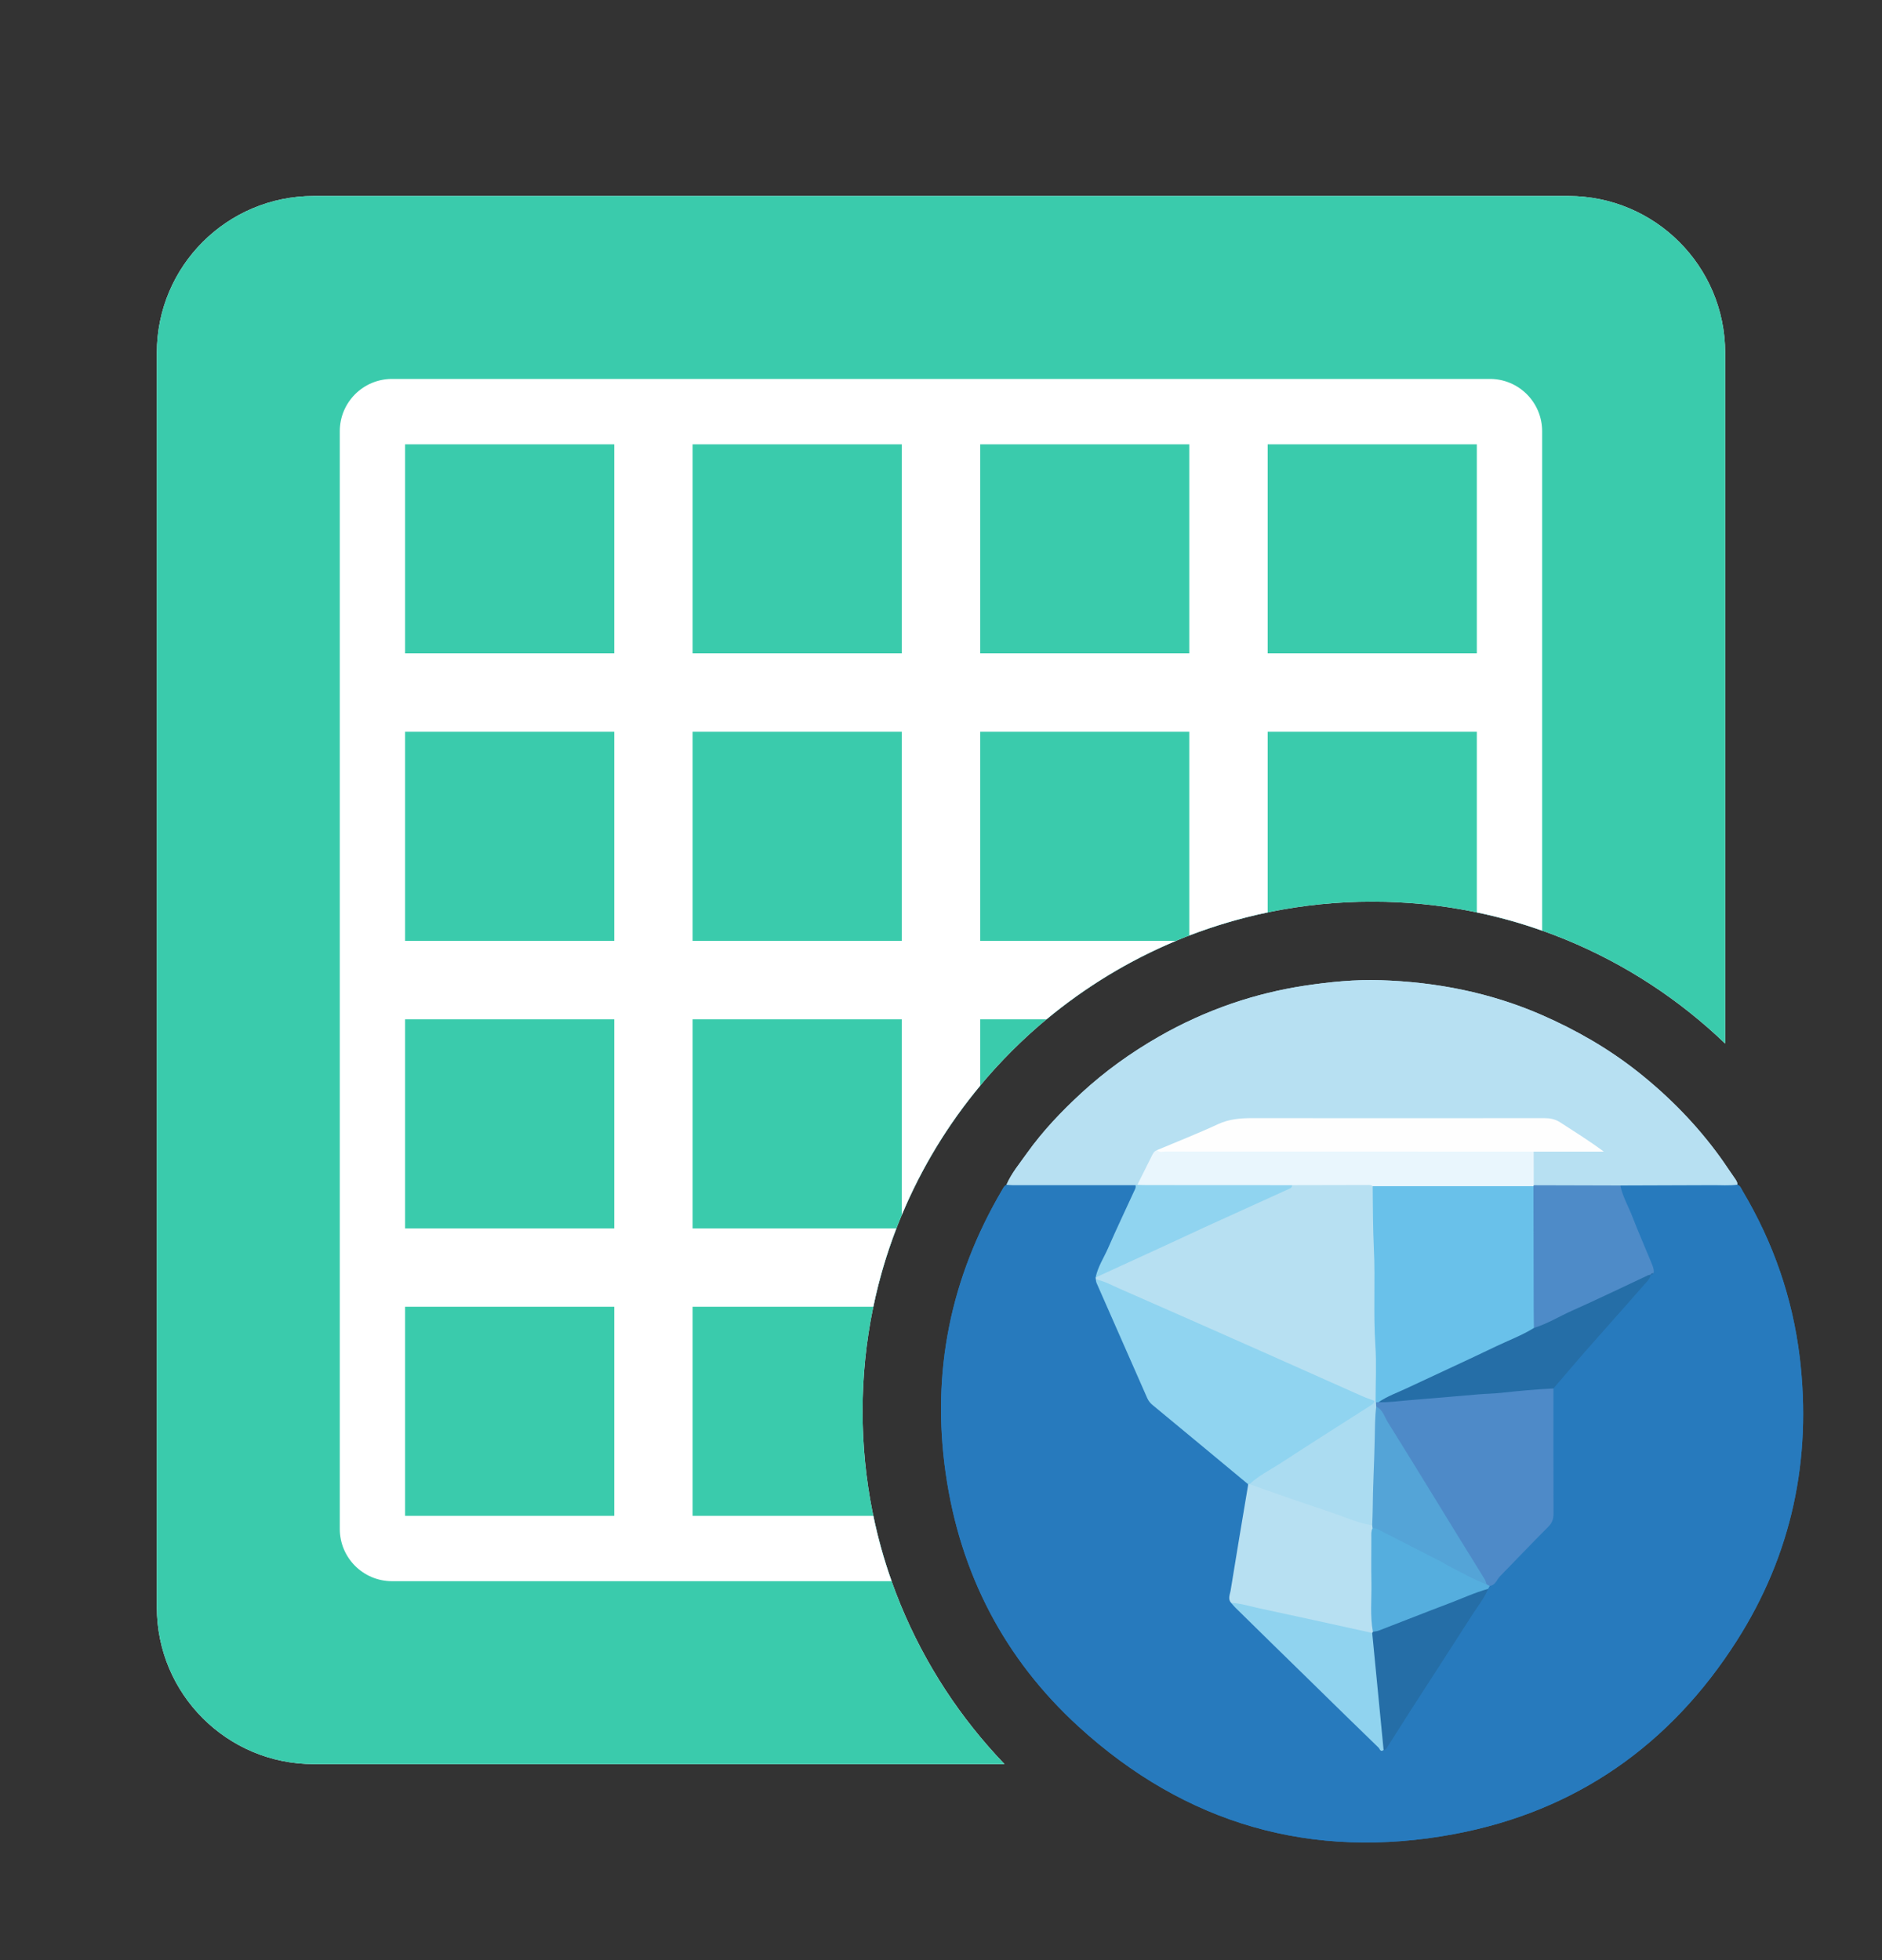 <!--

    Copyright (C) 2017-2019 Dremio Corporation

    Licensed under the Apache License, Version 2.0 (the "License");
    you may not use this file except in compliance with the License.
    You may obtain a copy of the License at

        http://www.apache.org/licenses/LICENSE-2.0

    Unless required by applicable law or agreed to in writing, software
    distributed under the License is distributed on an "AS IS" BASIS,
    WITHOUT WARRANTIES OR CONDITIONS OF ANY KIND, either express or implied.
    See the License for the specific language governing permissions and
    limitations under the License.

-->
<svg id="entities/iceberg-view" width="24" height="25" viewBox="0 0 24 25" fill="none" xmlns="http://www.w3.org/2000/svg">
<rect x="0" y="0" width="24" height="25" fill="#333333" stroke="none"/>
<path fill-rule="evenodd" clip-rule="evenodd" d="M4 2.5C2.895 2.5 2 3.395 2 4.5V20.5C2 21.605 2.895 22.5 4 22.5H12.81C11.689 21.332 11 19.747 11 18C11 14.41 13.91 11.5 17.5 11.5C19.247 11.5 20.832 12.189 22 13.31V4.5C22 3.395 21.105 2.5 20 2.5H4Z" fill="#E9F6FD"/>
<path fill-rule="evenodd" clip-rule="evenodd" d="M4.333 5.5C4.333 5.132 4.631 4.833 5 4.833H19C19.368 4.833 19.666 5.132 19.666 5.5V11.87C19.396 11.774 19.118 11.696 18.833 11.637V9.333H16.166V11.637C15.822 11.709 15.488 11.808 15.166 11.931V9.333H12.5V12H14.996C14.395 12.251 13.84 12.59 13.346 13H12.5V13.847C12.089 14.34 11.751 14.895 11.5 15.496V13H8.833V15.667H11.431C11.307 15.988 11.208 16.323 11.137 16.667H8.833V19.333H11.137C11.196 19.618 11.274 19.897 11.37 20.167H5C4.631 20.167 4.333 19.868 4.333 19.5V5.5ZM7.833 5.667H5.166V8.333H7.833V5.667ZM11.5 5.667H8.833V8.333H11.5V5.667ZM15.166 5.667H12.5V8.333H15.166V5.667ZM18.833 5.667H16.166V8.333H18.833V5.667ZM7.833 9.333H5.166V12H7.833V9.333ZM11.5 9.333H8.833V12H11.5V9.333ZM7.833 13H5.166V15.667H7.833V13ZM7.833 16.667H5.166V19.333H7.833V16.667Z" fill="#256EA7"/>
<path d="M22.155 15.11C22.194 15.123 22.204 15.159 22.222 15.189C22.613 15.846 22.859 16.553 22.951 17.312C23.106 18.611 22.851 19.824 22.148 20.927C21.3 22.258 20.094 23.103 18.542 23.393C16.73 23.731 15.118 23.267 13.755 22.022C12.806 21.155 12.243 20.067 12.06 18.792C11.875 17.504 12.12 16.298 12.78 15.176C12.794 15.151 12.807 15.124 12.835 15.111C12.865 15.088 12.9 15.083 12.936 15.083C13.422 15.082 13.909 15.081 14.396 15.084C14.415 15.084 14.434 15.086 14.453 15.091C14.521 15.118 14.498 15.166 14.48 15.211C14.421 15.358 14.351 15.499 14.284 15.642C14.199 15.825 14.121 16.012 14.03 16.193C14.015 16.222 14.006 16.253 14.005 16.286C14.006 16.295 14.006 16.305 14.006 16.314C14.046 16.492 14.138 16.649 14.209 16.814C14.339 17.116 14.475 17.415 14.604 17.718C14.644 17.812 14.696 17.892 14.777 17.957C15.138 18.248 15.491 18.549 15.849 18.845C15.884 18.873 15.92 18.901 15.934 18.947C15.934 19.087 15.898 19.221 15.876 19.358C15.827 19.664 15.774 19.97 15.724 20.275C15.717 20.32 15.708 20.365 15.72 20.41C15.731 20.453 15.765 20.479 15.794 20.508C16.01 20.725 16.219 20.948 16.444 21.155C16.757 21.443 17.047 21.753 17.354 22.047C17.432 22.123 17.52 22.189 17.594 22.27C17.608 22.284 17.622 22.297 17.644 22.291C17.701 22.245 17.73 22.178 17.767 22.119C18.151 21.523 18.535 20.927 18.919 20.331C18.934 20.306 18.949 20.281 18.96 20.254C18.97 20.236 18.983 20.22 18.998 20.207C19.247 19.954 19.486 19.692 19.735 19.44C19.781 19.394 19.783 19.337 19.783 19.278C19.783 18.811 19.783 18.343 19.783 17.875C19.783 17.827 19.78 17.779 19.787 17.73C19.803 17.653 19.864 17.605 19.912 17.551C20.253 17.166 20.587 16.774 20.93 16.391C20.965 16.353 20.994 16.311 21.026 16.27C21.03 16.263 21.036 16.256 21.042 16.25C21.054 16.237 21.061 16.222 21.06 16.204C21.017 16.044 20.942 15.897 20.881 15.745C20.81 15.569 20.739 15.392 20.666 15.217C20.648 15.174 20.622 15.124 20.688 15.093C20.729 15.081 20.771 15.083 20.812 15.083C21.211 15.082 21.609 15.082 22.007 15.083C22.058 15.083 22.11 15.077 22.155 15.11V15.11Z" fill="#277ABD"/>
<path d="M22.155 15.11C22.05 15.124 21.944 15.115 21.838 15.116C21.447 15.118 21.055 15.119 20.664 15.12C20.63 15.144 20.592 15.145 20.553 15.145C20.258 15.146 19.963 15.146 19.669 15.145C19.63 15.145 19.591 15.145 19.558 15.122C19.505 14.981 19.52 14.838 19.546 14.695C19.585 14.649 19.64 14.66 19.69 14.659C19.915 14.658 20.139 14.659 20.385 14.658C20.197 14.541 20.029 14.434 19.859 14.328C19.811 14.298 19.757 14.291 19.701 14.291C18.407 14.291 17.113 14.29 15.819 14.291C15.756 14.291 15.697 14.303 15.639 14.327C15.357 14.446 15.074 14.564 14.791 14.681C14.736 14.704 14.712 14.753 14.685 14.801C14.624 14.906 14.593 15.028 14.507 15.12C14.498 15.123 14.489 15.122 14.48 15.116C13.957 15.116 13.435 15.116 12.912 15.116C12.886 15.116 12.861 15.113 12.835 15.111C12.899 14.962 13.004 14.839 13.096 14.708C13.297 14.426 13.534 14.177 13.788 13.943C14.089 13.665 14.42 13.427 14.776 13.223C15.075 13.051 15.389 12.909 15.715 12.797C16.012 12.696 16.317 12.621 16.629 12.573C16.954 12.524 17.28 12.491 17.608 12.502C18.316 12.525 19.002 12.659 19.656 12.943C20.098 13.136 20.513 13.374 20.89 13.673C21.287 13.988 21.64 14.349 21.938 14.761C22.002 14.85 22.061 14.942 22.124 15.031C22.141 15.056 22.158 15.079 22.155 15.11Z" fill="#B7E0F2"/>
<path d="M13.974 16.318L13.972 16.293C14.098 16.183 14.26 16.139 14.407 16.069C14.773 15.895 15.144 15.73 15.512 15.559C15.789 15.431 16.068 15.305 16.346 15.177C16.401 15.151 16.451 15.114 16.508 15.091C16.814 15.074 17.12 15.085 17.427 15.086C17.462 15.086 17.498 15.093 17.519 15.128C17.535 15.162 17.535 15.197 17.535 15.232C17.534 15.722 17.566 16.211 17.556 16.701C17.549 17.032 17.588 17.363 17.575 17.695C17.573 17.743 17.578 17.792 17.565 17.839C17.561 17.85 17.555 17.86 17.548 17.868C17.49 17.9 17.441 17.863 17.393 17.842C17.036 17.684 16.678 17.528 16.322 17.369C15.735 17.108 15.146 16.852 14.561 16.589C14.364 16.501 14.16 16.428 13.974 16.318H13.974Z" fill="#B7E0F2"/>
<path d="M13.974 16.318C14.079 16.337 14.172 16.39 14.268 16.432C14.878 16.699 15.486 16.968 16.094 17.238C16.52 17.427 16.945 17.617 17.371 17.807C17.421 17.829 17.473 17.846 17.524 17.865C17.55 17.916 17.507 17.933 17.477 17.952C17.057 18.227 16.632 18.494 16.211 18.766C16.122 18.824 16.036 18.887 15.942 18.936C15.932 18.939 15.924 18.936 15.916 18.93C15.51 18.593 15.105 18.256 14.698 17.92C14.667 17.895 14.645 17.866 14.629 17.83C14.414 17.341 14.199 16.853 13.984 16.364C13.978 16.35 13.977 16.333 13.974 16.318H13.974Z" fill="#90D4F0"/>
<path d="M19.81 17.709C19.81 18.242 19.809 18.775 19.811 19.307C19.811 19.373 19.794 19.422 19.747 19.47C19.54 19.677 19.338 19.891 19.133 20.1C19.089 20.144 19.072 20.218 18.997 20.228C18.975 20.237 18.96 20.225 18.946 20.211C18.501 19.492 18.059 18.772 17.618 18.051C17.593 18.009 17.558 17.975 17.532 17.935C17.528 17.913 17.531 17.893 17.547 17.876C17.562 17.866 17.578 17.86 17.595 17.859C17.96 17.825 18.326 17.798 18.691 17.766C19.028 17.737 19.365 17.715 19.701 17.682C19.739 17.679 19.779 17.678 19.81 17.709H19.81Z" fill="#4E8AC8"/>
<path d="M15.916 18.93L15.935 18.929C15.975 18.915 16.012 18.931 16.048 18.943C16.521 19.103 16.991 19.273 17.466 19.427C17.484 19.433 17.502 19.44 17.514 19.457C17.522 19.473 17.525 19.49 17.524 19.507C17.512 19.92 17.506 20.333 17.527 20.745C17.528 20.762 17.529 20.778 17.527 20.794C17.525 20.805 17.52 20.816 17.514 20.826C17.477 20.86 17.434 20.844 17.395 20.836C16.868 20.721 16.343 20.601 15.817 20.488C15.775 20.479 15.738 20.458 15.699 20.443C15.656 20.393 15.684 20.339 15.693 20.288C15.765 19.841 15.84 19.395 15.915 18.949C15.916 18.943 15.915 18.936 15.916 18.93H15.916Z" fill="#B7E0F2"/>
<path d="M19.559 15.117C19.927 15.118 20.295 15.119 20.663 15.12C20.692 15.26 20.764 15.382 20.815 15.513C20.892 15.713 20.979 15.909 21.06 16.108C21.077 16.149 21.095 16.191 21.088 16.238C21.077 16.248 21.059 16.245 21.049 16.257L21.049 16.256C21.004 16.306 20.943 16.329 20.885 16.356C20.493 16.536 20.101 16.716 19.713 16.904C19.681 16.919 19.649 16.935 19.614 16.943C19.58 16.951 19.55 16.948 19.537 16.908C19.525 16.87 19.527 16.831 19.527 16.792C19.526 16.282 19.526 15.772 19.527 15.262C19.527 15.224 19.525 15.185 19.537 15.147C19.541 15.135 19.549 15.125 19.559 15.117Z" fill="#4E8BC8"/>
<path d="M19.561 16.937C19.731 16.885 19.882 16.791 20.043 16.719C20.369 16.574 20.69 16.418 21.013 16.267C21.024 16.261 21.037 16.26 21.05 16.257C21.044 16.312 21 16.347 20.968 16.384C20.72 16.669 20.467 16.951 20.217 17.235C20.08 17.392 19.945 17.551 19.81 17.709C19.586 17.72 19.363 17.74 19.14 17.765C19.045 17.775 18.949 17.776 18.853 17.784C18.553 17.811 18.254 17.835 17.954 17.86C17.83 17.87 17.706 17.889 17.58 17.884C17.582 17.833 17.626 17.825 17.659 17.81C18.112 17.594 18.569 17.385 19.023 17.17C19.165 17.102 19.307 17.034 19.452 16.97C19.487 16.955 19.519 16.93 19.561 16.937V16.937Z" fill="#256EA7"/>
<path d="M15.699 20.443C15.822 20.449 15.938 20.486 16.056 20.512C16.538 20.615 17.018 20.721 17.499 20.827C17.539 20.855 17.535 20.901 17.54 20.941C17.575 21.247 17.599 21.555 17.631 21.862C17.642 21.971 17.649 22.08 17.662 22.189C17.667 22.235 17.67 22.279 17.644 22.32C17.603 22.353 17.595 22.304 17.58 22.29C17.286 22.006 16.994 21.719 16.702 21.433C16.391 21.13 16.081 20.826 15.771 20.521C15.745 20.497 15.723 20.469 15.699 20.443Z" fill="#90D3EF"/>
<path d="M16.477 15.116C16.478 15.15 16.45 15.158 16.428 15.168C16.079 15.327 15.731 15.484 15.383 15.643C15.198 15.728 15.015 15.814 14.831 15.899C14.545 16.03 14.258 16.162 13.972 16.293C13.999 16.159 14.075 16.045 14.129 15.923C14.235 15.679 14.35 15.439 14.46 15.198C14.472 15.172 14.489 15.147 14.48 15.116L14.504 15.112C14.546 15.084 14.595 15.082 14.643 15.082C15.209 15.082 15.775 15.082 16.341 15.083C16.388 15.083 16.439 15.076 16.477 15.116Z" fill="#90D4F0"/>
<path d="M17.644 22.319C17.596 21.822 17.547 21.324 17.499 20.827C17.503 20.823 17.506 20.818 17.508 20.812C17.526 20.786 17.555 20.78 17.582 20.77C18.011 20.606 18.439 20.437 18.868 20.272C18.903 20.258 18.939 20.235 18.977 20.265C18.929 20.385 18.846 20.483 18.778 20.591C18.52 20.995 18.258 21.398 17.998 21.801C17.899 21.955 17.803 22.11 17.704 22.263C17.689 22.285 17.68 22.319 17.644 22.319Z" fill="#256EA7"/>
<path d="M18.977 20.265C18.803 20.313 18.64 20.39 18.472 20.453C18.175 20.565 17.88 20.683 17.583 20.797C17.56 20.806 17.533 20.808 17.508 20.812C17.47 20.608 17.492 20.401 17.489 20.195C17.485 19.999 17.488 19.802 17.488 19.605C17.488 19.567 17.484 19.527 17.504 19.492C17.542 19.46 17.578 19.482 17.611 19.499C17.898 19.645 18.183 19.793 18.468 19.941C18.597 20.008 18.726 20.073 18.854 20.139C18.892 20.158 18.929 20.177 18.958 20.208C18.971 20.215 18.984 20.221 18.997 20.228C18.99 20.24 18.983 20.253 18.977 20.265Z" fill="#55AEDE"/>
<path d="M21.049 16.257C21.057 16.241 21.072 16.238 21.088 16.238C21.08 16.254 21.065 16.257 21.049 16.257Z" fill="#256EA7"/>
<path d="M16.477 15.116C15.858 15.115 15.239 15.115 14.62 15.115C14.581 15.115 14.543 15.113 14.504 15.112C14.565 14.99 14.626 14.868 14.687 14.745C14.702 14.713 14.718 14.682 14.755 14.669C14.899 14.651 15.044 14.656 15.189 14.656C16.587 14.656 17.984 14.656 19.382 14.657C19.442 14.657 19.506 14.642 19.558 14.688C19.558 14.831 19.559 14.974 19.559 15.116C19.557 15.12 19.556 15.124 19.555 15.129C19.52 15.168 19.474 15.164 19.429 15.164C18.829 15.165 18.23 15.165 17.63 15.165C17.585 15.164 17.539 15.167 17.504 15.129C17.486 15.111 17.463 15.114 17.441 15.114C17.119 15.115 16.798 15.115 16.477 15.116L16.477 15.116Z" fill="#E9F6FD"/>
<path d="M19.559 14.688C17.994 14.688 16.43 14.688 14.865 14.687C14.828 14.687 14.787 14.703 14.755 14.669C15.015 14.559 15.279 14.456 15.535 14.337C15.675 14.273 15.816 14.261 15.966 14.261C17.207 14.263 18.448 14.262 19.69 14.261C19.766 14.261 19.833 14.273 19.898 14.316C20.083 14.436 20.27 14.552 20.452 14.688H19.559Z" fill="#FEFEFE"/>
<path d="M17.505 15.129C18.188 15.129 18.872 15.129 19.555 15.129C19.556 15.645 19.557 16.16 19.558 16.676C19.558 16.763 19.56 16.85 19.561 16.937C19.408 17.033 19.238 17.095 19.076 17.173C18.7 17.354 18.32 17.527 17.942 17.705C17.82 17.762 17.692 17.807 17.58 17.884L17.547 17.886C17.535 17.881 17.534 17.874 17.542 17.864C17.542 17.629 17.555 17.392 17.539 17.158C17.512 16.745 17.54 16.333 17.52 15.921C17.508 15.657 17.507 15.393 17.505 15.129L17.505 15.129Z" fill="#69C1EA"/>
<path d="M17.542 17.864L17.547 17.886L17.55 17.941C17.596 18.05 17.573 18.163 17.567 18.275C17.564 18.326 17.553 18.378 17.556 18.429C17.569 18.733 17.528 19.035 17.535 19.339C17.536 19.379 17.539 19.424 17.499 19.453C17.339 19.431 17.192 19.366 17.042 19.313C16.84 19.241 16.635 19.177 16.433 19.105C16.267 19.046 16.101 18.988 15.935 18.93C16.053 18.818 16.199 18.748 16.332 18.661C16.711 18.414 17.093 18.172 17.474 17.929C17.5 17.912 17.525 17.9 17.524 17.865C17.53 17.865 17.536 17.864 17.542 17.864Z" fill="#ABDCF1"/>
<path d="M17.499 19.453C17.501 19.392 17.504 19.331 17.505 19.27C17.507 18.965 17.525 18.66 17.531 18.354C17.534 18.217 17.533 18.078 17.55 17.941C17.634 17.979 17.654 18.068 17.696 18.136C18.004 18.63 18.307 19.126 18.611 19.621C18.719 19.796 18.828 19.97 18.935 20.145C18.946 20.164 18.95 20.187 18.958 20.208C18.795 20.147 18.645 20.06 18.491 19.982C18.457 19.965 18.425 19.943 18.391 19.925C18.131 19.792 17.872 19.659 17.612 19.526C17.578 19.509 17.545 19.487 17.504 19.492C17.502 19.479 17.501 19.466 17.499 19.453Z" fill="#54A4D7"/>
<path fill-rule="evenodd" clip-rule="evenodd" d="M4 2.5C2.895 2.5 2 3.395 2 4.5V20.5C2 21.605 2.895 22.5 4 22.5H12.81C11.689 21.332 11 19.747 11 18C11 14.41 13.91 11.5 17.5 11.5C19.247 11.5 20.832 12.189 22 13.31V4.5C22 3.395 21.105 2.5 20 2.5H4Z" fill="#3ACBAC"/>
<path fill-rule="evenodd" clip-rule="evenodd" d="M4.333 5.5C4.333 5.132 4.631 4.833 5 4.833H19C19.368 4.833 19.666 5.132 19.666 5.5V11.87C19.396 11.774 19.118 11.696 18.833 11.637V9.333H16.166V11.637C15.822 11.709 15.488 11.808 15.166 11.931V9.333H12.5V12H14.996C14.395 12.251 13.84 12.59 13.346 13H12.5V13.847C12.089 14.34 11.751 14.895 11.5 15.496V13H8.833V15.667H11.431C11.307 15.988 11.208 16.323 11.137 16.667H8.833V19.333H11.137C11.196 19.618 11.274 19.897 11.37 20.167H5C4.631 20.167 4.333 19.868 4.333 19.5V5.5ZM7.833 5.667H5.166V8.333H7.833V5.667ZM11.5 5.667H8.833V8.333H11.5V5.667ZM15.166 5.667H12.5V8.333H15.166V5.667ZM18.833 5.667H16.166V8.333H18.833V5.667ZM7.833 9.333H5.166V12H7.833V9.333ZM11.5 9.333H8.833V12H11.5V9.333ZM7.833 13H5.166V15.667H7.833V13ZM7.833 16.667H5.166V19.333H7.833V16.667Z" fill="white"/>
<path d="M22.155 15.11C22.194 15.123 22.204 15.159 22.222 15.189C22.613 15.846 22.859 16.553 22.951 17.312C23.106 18.611 22.851 19.824 22.148 20.927C21.3 22.258 20.094 23.103 18.542 23.393C16.73 23.731 15.118 23.267 13.755 22.022C12.806 21.155 12.243 20.067 12.06 18.792C11.875 17.504 12.12 16.298 12.78 15.176C12.794 15.151 12.807 15.124 12.835 15.111C12.865 15.088 12.9 15.083 12.936 15.083C13.422 15.082 13.909 15.081 14.396 15.084C14.415 15.084 14.434 15.086 14.453 15.091C14.521 15.118 14.498 15.166 14.48 15.211C14.421 15.358 14.351 15.499 14.284 15.642C14.199 15.825 14.121 16.012 14.03 16.193C14.015 16.222 14.006 16.253 14.005 16.286C14.006 16.295 14.006 16.305 14.006 16.314C14.046 16.492 14.138 16.649 14.209 16.814C14.339 17.116 14.475 17.415 14.604 17.718C14.644 17.812 14.696 17.892 14.777 17.957C15.138 18.248 15.491 18.549 15.849 18.845C15.884 18.873 15.92 18.901 15.934 18.947C15.934 19.087 15.898 19.221 15.876 19.358C15.827 19.664 15.774 19.97 15.724 20.275C15.717 20.32 15.708 20.365 15.72 20.41C15.731 20.453 15.765 20.479 15.794 20.508C16.01 20.725 16.219 20.948 16.444 21.155C16.757 21.443 17.047 21.753 17.354 22.047C17.432 22.123 17.52 22.189 17.594 22.27C17.608 22.284 17.622 22.297 17.644 22.291C17.701 22.245 17.73 22.178 17.767 22.119C18.151 21.523 18.535 20.927 18.919 20.331C18.934 20.306 18.949 20.281 18.96 20.254C18.97 20.236 18.983 20.22 18.998 20.207C19.247 19.954 19.486 19.692 19.735 19.44C19.781 19.394 19.783 19.337 19.783 19.278C19.783 18.811 19.783 18.343 19.783 17.875C19.783 17.827 19.78 17.779 19.787 17.73C19.803 17.653 19.864 17.605 19.912 17.551C20.253 17.166 20.587 16.774 20.93 16.391C20.965 16.353 20.994 16.311 21.026 16.27C21.03 16.263 21.036 16.256 21.042 16.25C21.054 16.237 21.061 16.222 21.06 16.204C21.017 16.044 20.942 15.897 20.881 15.745C20.81 15.569 20.739 15.392 20.666 15.217C20.648 15.174 20.622 15.124 20.688 15.093C20.729 15.081 20.771 15.083 20.812 15.083C21.211 15.082 21.609 15.082 22.007 15.083C22.058 15.083 22.11 15.077 22.155 15.11V15.11Z" fill="#277ABD"/>
<path d="M22.155 15.11C22.05 15.124 21.944 15.115 21.838 15.116C21.447 15.118 21.055 15.119 20.664 15.12C20.63 15.144 20.592 15.145 20.553 15.145C20.258 15.146 19.963 15.146 19.669 15.145C19.63 15.145 19.591 15.145 19.558 15.122C19.505 14.981 19.52 14.838 19.546 14.695C19.585 14.649 19.64 14.66 19.69 14.659C19.915 14.658 20.139 14.659 20.385 14.658C20.197 14.541 20.029 14.434 19.859 14.328C19.811 14.298 19.757 14.291 19.701 14.291C18.407 14.291 17.113 14.29 15.819 14.291C15.756 14.291 15.697 14.303 15.639 14.327C15.357 14.446 15.074 14.564 14.791 14.681C14.736 14.704 14.712 14.753 14.685 14.801C14.624 14.906 14.593 15.028 14.507 15.12C14.498 15.123 14.489 15.122 14.48 15.116C13.957 15.116 13.435 15.116 12.912 15.116C12.886 15.116 12.861 15.113 12.835 15.111C12.899 14.962 13.004 14.839 13.096 14.708C13.297 14.426 13.534 14.177 13.788 13.943C14.089 13.665 14.42 13.427 14.776 13.223C15.075 13.051 15.389 12.909 15.715 12.797C16.012 12.696 16.317 12.621 16.629 12.573C16.954 12.524 17.28 12.491 17.608 12.502C18.316 12.525 19.002 12.659 19.656 12.943C20.098 13.136 20.513 13.374 20.89 13.673C21.287 13.988 21.64 14.349 21.938 14.761C22.002 14.85 22.061 14.942 22.124 15.031C22.141 15.056 22.158 15.079 22.155 15.11Z" fill="#B7E0F2"/>
<path d="M13.974 16.318L13.972 16.293C14.098 16.183 14.26 16.139 14.407 16.069C14.773 15.895 15.144 15.73 15.512 15.559C15.789 15.431 16.068 15.305 16.346 15.177C16.401 15.151 16.451 15.114 16.508 15.091C16.814 15.074 17.12 15.085 17.427 15.086C17.462 15.086 17.498 15.093 17.519 15.128C17.535 15.162 17.535 15.197 17.535 15.232C17.534 15.722 17.566 16.211 17.556 16.701C17.549 17.032 17.588 17.363 17.575 17.695C17.573 17.743 17.578 17.792 17.565 17.839C17.561 17.85 17.555 17.86 17.548 17.868C17.49 17.9 17.441 17.863 17.393 17.842C17.036 17.684 16.678 17.528 16.322 17.369C15.735 17.108 15.146 16.852 14.561 16.589C14.364 16.501 14.16 16.428 13.974 16.318H13.974Z" fill="#B7E0F2"/>
<path d="M13.974 16.318C14.079 16.337 14.172 16.39 14.268 16.432C14.878 16.699 15.486 16.968 16.094 17.238C16.52 17.427 16.945 17.617 17.371 17.807C17.421 17.829 17.473 17.846 17.524 17.865C17.55 17.916 17.507 17.933 17.477 17.952C17.057 18.227 16.632 18.494 16.211 18.766C16.122 18.824 16.036 18.887 15.942 18.936C15.932 18.939 15.924 18.936 15.916 18.93C15.51 18.593 15.105 18.256 14.698 17.92C14.667 17.895 14.645 17.866 14.629 17.83C14.414 17.341 14.199 16.853 13.984 16.364C13.978 16.35 13.977 16.333 13.974 16.318H13.974Z" fill="#90D4F0"/>
<path d="M19.81 17.709C19.81 18.242 19.809 18.775 19.811 19.307C19.811 19.373 19.794 19.422 19.747 19.47C19.54 19.677 19.338 19.891 19.133 20.1C19.089 20.144 19.072 20.218 18.997 20.228C18.975 20.237 18.96 20.225 18.946 20.211C18.501 19.492 18.059 18.772 17.618 18.051C17.593 18.009 17.558 17.975 17.532 17.935C17.528 17.913 17.531 17.893 17.547 17.876C17.562 17.866 17.578 17.86 17.595 17.859C17.96 17.825 18.326 17.798 18.691 17.766C19.028 17.737 19.365 17.715 19.701 17.682C19.739 17.679 19.779 17.678 19.81 17.709H19.81Z" fill="#4E8AC8"/>
<path d="M15.916 18.93L15.935 18.929C15.975 18.915 16.012 18.931 16.048 18.943C16.521 19.103 16.991 19.273 17.466 19.427C17.484 19.433 17.502 19.44 17.514 19.457C17.522 19.473 17.525 19.49 17.524 19.507C17.512 19.92 17.506 20.333 17.527 20.745C17.528 20.762 17.529 20.778 17.527 20.794C17.525 20.805 17.52 20.816 17.514 20.826C17.477 20.86 17.434 20.844 17.395 20.836C16.868 20.721 16.343 20.601 15.817 20.488C15.775 20.479 15.738 20.458 15.699 20.443C15.656 20.393 15.684 20.339 15.693 20.288C15.765 19.841 15.84 19.395 15.915 18.949C15.916 18.943 15.915 18.936 15.916 18.93H15.916Z" fill="#B7E0F2"/>
<path d="M19.559 15.117C19.927 15.118 20.295 15.119 20.663 15.12C20.692 15.26 20.764 15.382 20.815 15.513C20.892 15.713 20.979 15.909 21.06 16.108C21.077 16.149 21.095 16.191 21.088 16.238C21.077 16.248 21.059 16.245 21.049 16.257L21.049 16.256C21.004 16.306 20.943 16.329 20.885 16.356C20.493 16.536 20.101 16.716 19.713 16.904C19.681 16.919 19.649 16.935 19.614 16.943C19.58 16.951 19.55 16.948 19.537 16.908C19.525 16.87 19.527 16.831 19.527 16.792C19.526 16.282 19.526 15.772 19.527 15.262C19.527 15.224 19.525 15.185 19.537 15.147C19.541 15.135 19.549 15.125 19.559 15.117Z" fill="#4E8BC8"/>
<path d="M19.561 16.937C19.731 16.885 19.882 16.791 20.043 16.719C20.369 16.574 20.69 16.418 21.013 16.267C21.024 16.261 21.037 16.26 21.05 16.257C21.044 16.312 21 16.347 20.968 16.384C20.72 16.669 20.467 16.951 20.217 17.235C20.08 17.392 19.945 17.551 19.81 17.709C19.586 17.72 19.363 17.74 19.14 17.765C19.045 17.775 18.949 17.776 18.853 17.784C18.553 17.811 18.254 17.835 17.954 17.86C17.83 17.87 17.706 17.889 17.58 17.884C17.582 17.833 17.626 17.825 17.659 17.81C18.112 17.594 18.569 17.385 19.023 17.17C19.165 17.102 19.307 17.034 19.452 16.97C19.487 16.955 19.519 16.93 19.561 16.937V16.937Z" fill="#256EA7"/>
<path d="M15.699 20.443C15.822 20.449 15.938 20.486 16.056 20.512C16.538 20.615 17.018 20.721 17.499 20.827C17.539 20.855 17.535 20.901 17.54 20.941C17.575 21.247 17.599 21.555 17.631 21.862C17.642 21.971 17.649 22.08 17.662 22.189C17.667 22.235 17.67 22.279 17.644 22.32C17.603 22.353 17.595 22.304 17.58 22.29C17.286 22.006 16.994 21.719 16.702 21.433C16.391 21.13 16.081 20.826 15.771 20.521C15.745 20.497 15.723 20.469 15.699 20.443Z" fill="#90D3EF"/>
<path d="M16.477 15.116C16.478 15.15 16.45 15.158 16.428 15.168C16.079 15.327 15.731 15.484 15.383 15.643C15.198 15.728 15.015 15.814 14.831 15.899C14.545 16.03 14.258 16.162 13.972 16.293C13.999 16.159 14.075 16.045 14.129 15.923C14.235 15.679 14.35 15.439 14.46 15.198C14.472 15.172 14.489 15.147 14.48 15.116L14.504 15.112C14.546 15.084 14.595 15.082 14.643 15.082C15.209 15.082 15.775 15.082 16.341 15.083C16.388 15.083 16.439 15.076 16.477 15.116Z" fill="#90D4F0"/>
<path d="M17.644 22.319C17.596 21.822 17.547 21.324 17.499 20.827C17.503 20.823 17.506 20.818 17.508 20.812C17.526 20.786 17.555 20.78 17.582 20.77C18.011 20.606 18.439 20.437 18.868 20.272C18.903 20.258 18.939 20.235 18.977 20.265C18.929 20.385 18.846 20.483 18.778 20.591C18.52 20.995 18.258 21.398 17.998 21.801C17.899 21.955 17.803 22.11 17.704 22.263C17.689 22.285 17.68 22.319 17.644 22.319Z" fill="#256EA7"/>
<path d="M18.977 20.265C18.803 20.313 18.64 20.39 18.472 20.453C18.175 20.565 17.88 20.683 17.583 20.797C17.56 20.806 17.533 20.808 17.508 20.812C17.47 20.608 17.492 20.401 17.489 20.195C17.485 19.999 17.488 19.802 17.488 19.605C17.488 19.567 17.484 19.527 17.504 19.492C17.542 19.46 17.578 19.482 17.611 19.499C17.898 19.645 18.183 19.793 18.468 19.941C18.597 20.008 18.726 20.073 18.854 20.139C18.892 20.158 18.929 20.177 18.958 20.208C18.971 20.215 18.984 20.221 18.997 20.228C18.99 20.24 18.983 20.253 18.977 20.265Z" fill="#55AEDE"/>
<path d="M21.049 16.257C21.057 16.241 21.072 16.238 21.088 16.238C21.08 16.254 21.065 16.257 21.049 16.257Z" fill="#256EA7"/>
<path d="M16.477 15.116C15.858 15.115 15.239 15.115 14.62 15.115C14.581 15.115 14.543 15.113 14.504 15.112C14.565 14.99 14.626 14.868 14.687 14.745C14.702 14.713 14.718 14.682 14.755 14.669C14.899 14.651 15.044 14.656 15.189 14.656C16.587 14.656 17.984 14.656 19.382 14.657C19.442 14.657 19.506 14.642 19.558 14.688C19.558 14.831 19.559 14.974 19.559 15.116C19.557 15.12 19.556 15.124 19.555 15.129C19.52 15.168 19.474 15.164 19.429 15.164C18.829 15.165 18.23 15.165 17.63 15.165C17.585 15.164 17.539 15.167 17.504 15.129C17.486 15.111 17.463 15.114 17.441 15.114C17.119 15.115 16.798 15.115 16.477 15.116L16.477 15.116Z" fill="#E9F6FD"/>
<path d="M19.559 14.688C17.994 14.688 16.43 14.688 14.865 14.687C14.828 14.687 14.787 14.703 14.755 14.669C15.015 14.559 15.279 14.456 15.535 14.337C15.675 14.273 15.816 14.261 15.966 14.261C17.207 14.263 18.448 14.262 19.69 14.261C19.766 14.261 19.833 14.273 19.898 14.316C20.083 14.436 20.27 14.552 20.452 14.688H19.559Z" fill="#FEFEFE"/>
<path d="M17.505 15.129C18.188 15.129 18.872 15.129 19.555 15.129C19.556 15.645 19.557 16.16 19.558 16.676C19.558 16.763 19.56 16.85 19.561 16.937C19.408 17.033 19.238 17.095 19.076 17.173C18.7 17.354 18.32 17.527 17.942 17.705C17.82 17.762 17.692 17.807 17.58 17.884L17.547 17.886C17.535 17.881 17.534 17.874 17.542 17.864C17.542 17.629 17.555 17.392 17.539 17.158C17.512 16.745 17.54 16.333 17.52 15.921C17.508 15.657 17.507 15.393 17.505 15.129L17.505 15.129Z" fill="#69C1EA"/>
<path d="M17.542 17.864L17.547 17.886L17.55 17.941C17.596 18.05 17.573 18.163 17.567 18.275C17.564 18.326 17.553 18.378 17.556 18.429C17.569 18.733 17.528 19.035 17.535 19.339C17.536 19.379 17.539 19.424 17.499 19.453C17.339 19.431 17.192 19.366 17.042 19.313C16.84 19.241 16.635 19.177 16.433 19.105C16.267 19.046 16.101 18.988 15.935 18.93C16.053 18.818 16.199 18.748 16.332 18.661C16.711 18.414 17.093 18.172 17.474 17.929C17.5 17.912 17.525 17.9 17.524 17.865C17.53 17.865 17.536 17.864 17.542 17.864Z" fill="#ABDCF1"/>
<path d="M17.499 19.453C17.501 19.392 17.504 19.331 17.505 19.27C17.507 18.965 17.525 18.66 17.531 18.354C17.534 18.217 17.533 18.078 17.55 17.941C17.634 17.979 17.654 18.068 17.696 18.136C18.004 18.63 18.307 19.126 18.611 19.621C18.719 19.796 18.828 19.97 18.935 20.145C18.946 20.164 18.95 20.187 18.958 20.208C18.795 20.147 18.645 20.06 18.491 19.982C18.457 19.965 18.425 19.943 18.391 19.925C18.131 19.792 17.872 19.659 17.612 19.526C17.578 19.509 17.545 19.487 17.504 19.492C17.502 19.479 17.501 19.466 17.499 19.453Z" fill="#54A4D7"/>
</svg>
